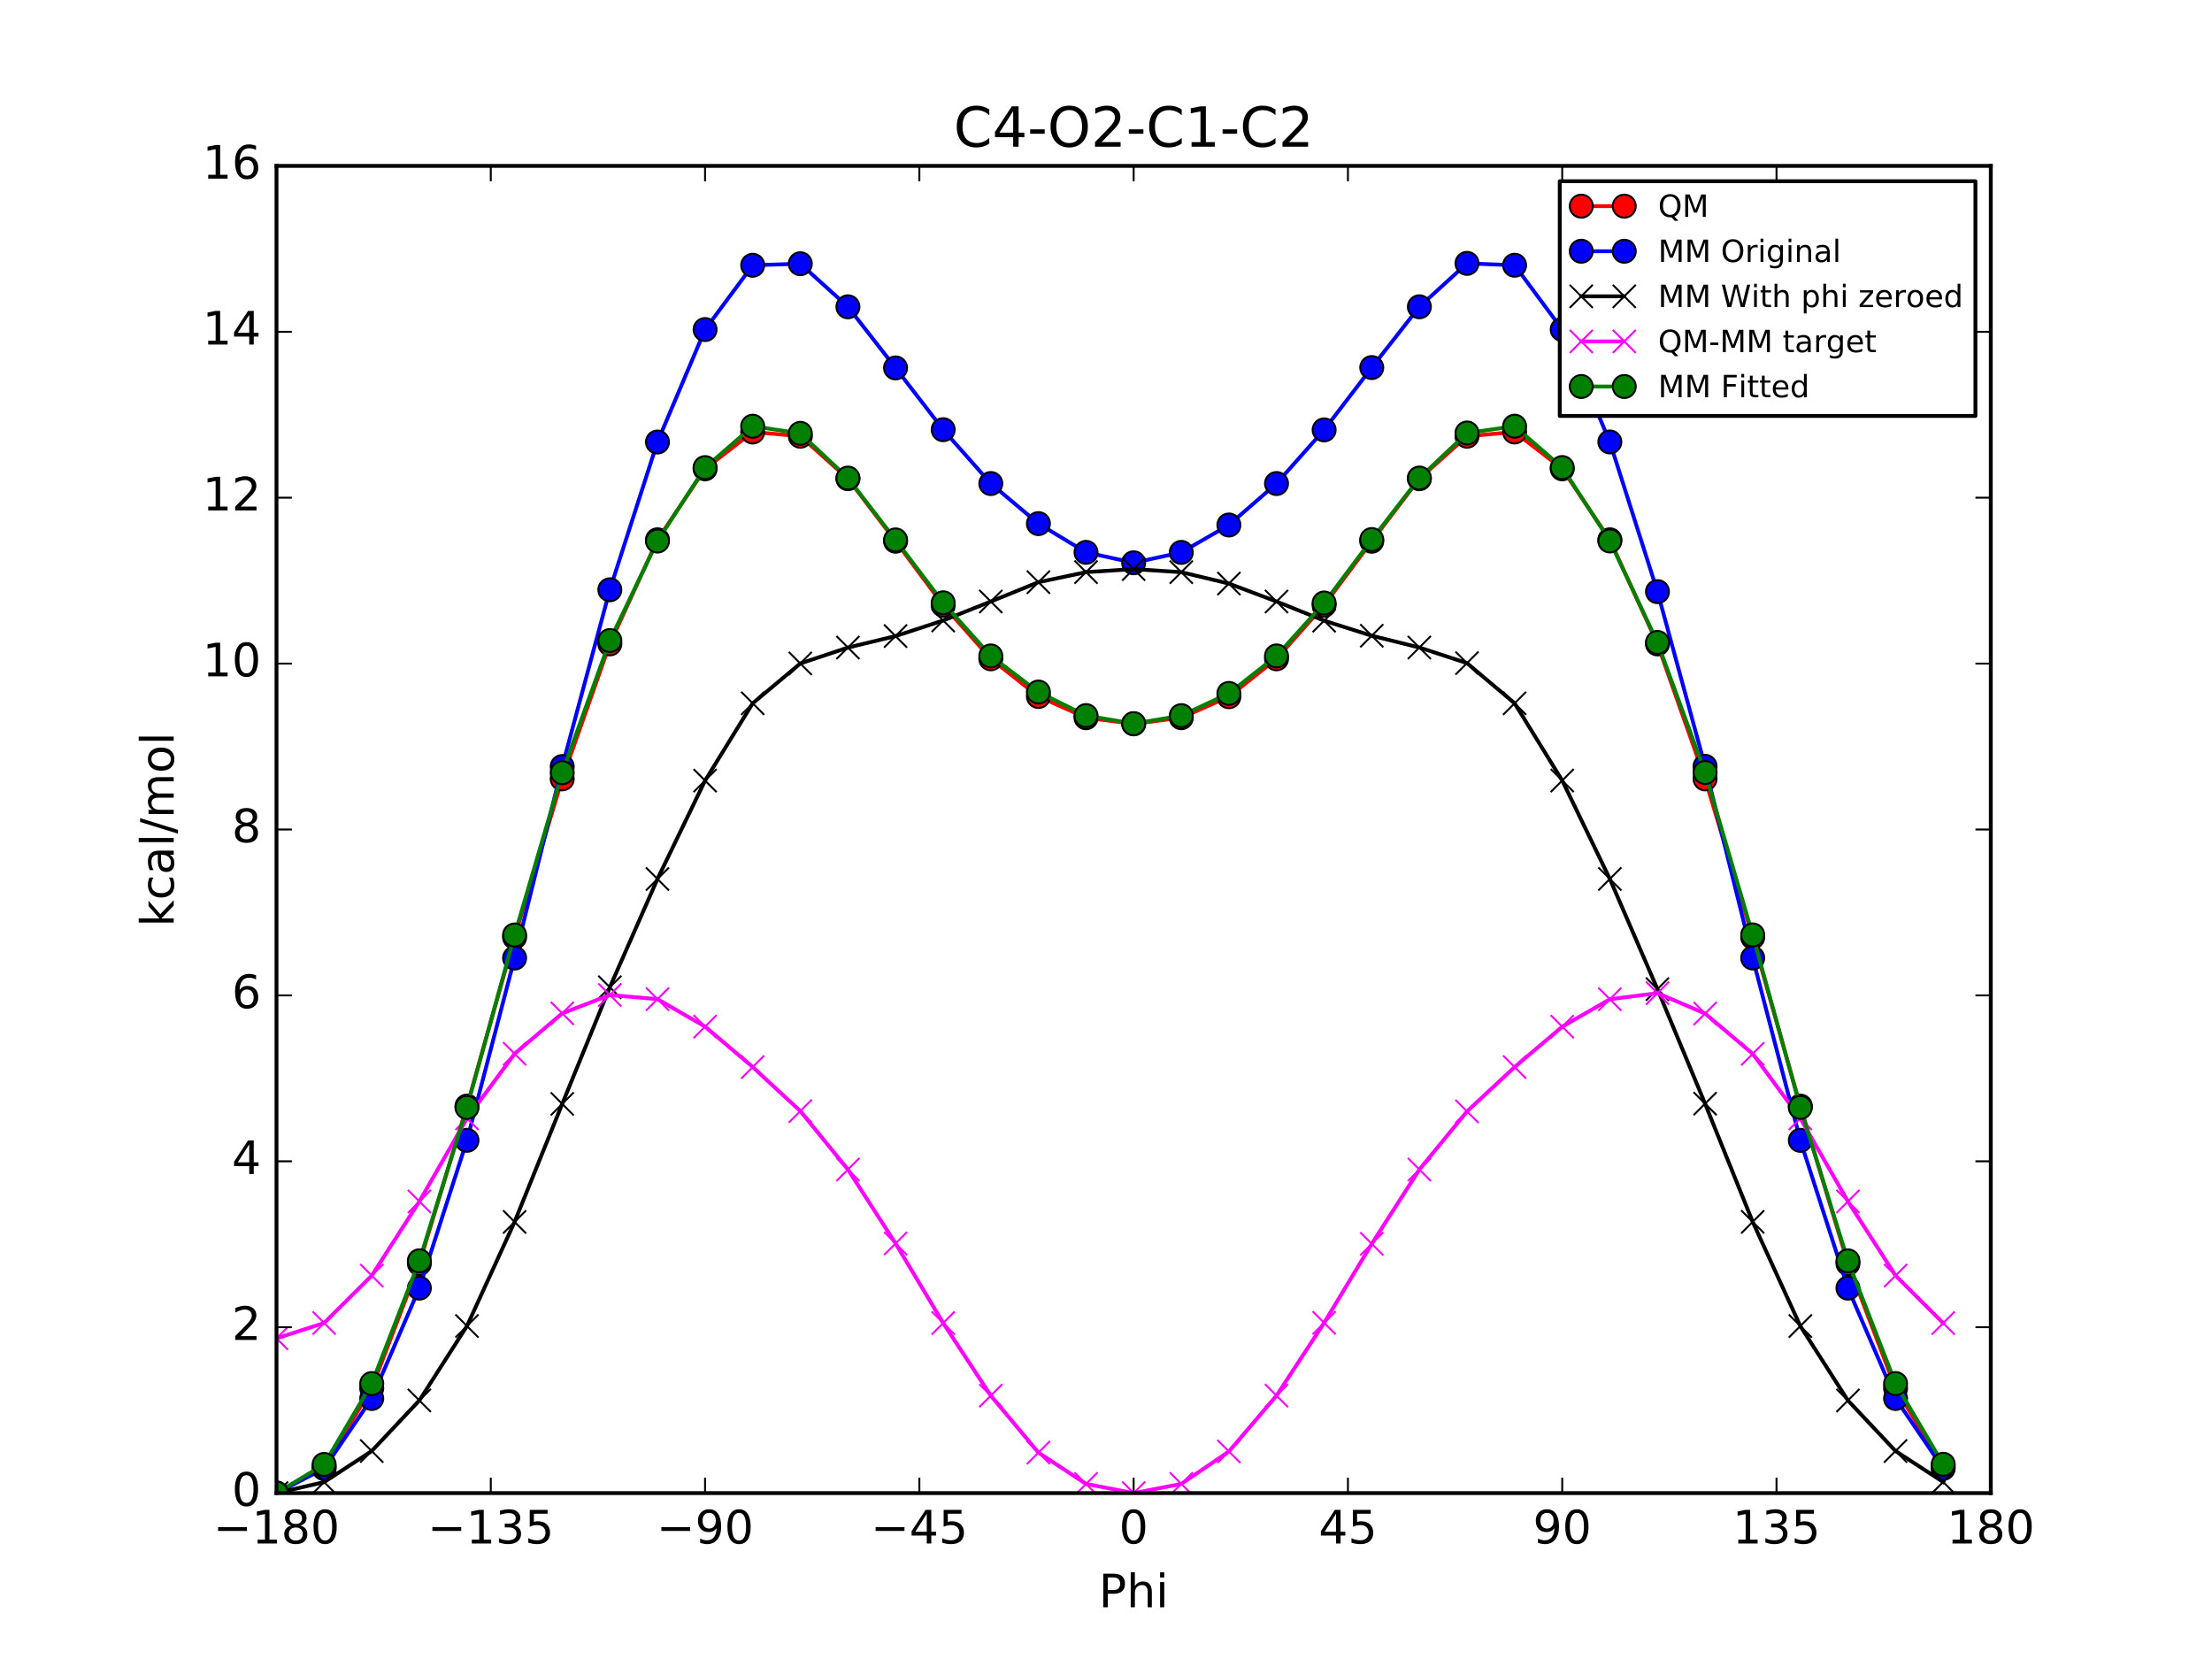 <?xml version="1.0" encoding="utf-8" standalone="no"?>
<!DOCTYPE svg PUBLIC "-//W3C//DTD SVG 1.1//EN"
  "http://www.w3.org/Graphics/SVG/1.1/DTD/svg11.dtd">
<!-- Created with matplotlib (http://matplotlib.org/) -->
<svg height="432pt" version="1.1" viewBox="0 0 576 432" width="576pt" xmlns="http://www.w3.org/2000/svg" xmlns:xlink="http://www.w3.org/1999/xlink">
 <defs>
  <style type="text/css">
*{stroke-linecap:butt;stroke-linejoin:round;stroke-miterlimit:100000;}
  </style>
 </defs>
 <g id="figure_1">
  <g id="patch_1">
   <path d="M 0 432 
L 576 432 
L 576 0 
L 0 0 
z
" style="fill:#ffffff;"/>
  </g>
  <g id="axes_1">
   <g id="patch_2">
    <path d="M 72 388.8 
L 518.4 388.8 
L 518.4 43.2 
L 72 43.2 
z
" style="fill:#ffffff;"/>
   </g>
   <g id="line2d_1">
    <path clip-path="url(#p5f7ae7fed9)" d="M 72 388.8 
L 84.4 381.926 
L 96.8 361.51 
L 109.2 329.025 
L 121.6 288.023 
L 134 244.072 
L 146.4 202.821 
L 158.8 167.665 
L 171.2 140.56 
L 183.6 122.085 
L 196 112.492 
L 208.4 113.587 
L 220.8 124.656 
L 233.2 140.927 
L 245.6 157.585 
L 258 171.552 
L 270.4 181.354 
L 282.8 186.893 
L 295.201 188.487 
L 307.6 186.893 
L 320 181.42 
L 332.4 171.552 
L 344.8 157.585 
L 357.2 140.93 
L 369.6 124.657 
L 382 113.586 
L 394.4 112.492 
L 406.8 122.083 
L 419.2 140.56 
L 431.6 167.674 
L 444 202.821 
L 456.4 244.071 
L 468.8 288.023 
L 481.2 329.025 
L 493.6 361.508 
L 506 381.926 
" style="fill:none;stroke:#ff0000;stroke-linecap:square;"/>
    <defs>
     <path d="M 0 3 
C 0.796 3 1.559 2.684 2.121 2.121 
C 2.684 1.559 3 0.796 3 0 
C 3 -0.796 2.684 -1.559 2.121 -2.121 
C 1.559 -2.684 0.796 -3 0 -3 
C -0.796 -3 -1.559 -2.684 -2.121 -2.121 
C -2.684 -1.559 -3 -0.796 -3 0 
C -3 0.796 -2.684 1.559 -2.121 2.121 
C -1.559 2.684 -0.796 3 0 3 
z
" id="m45303f0785" style="stroke:#000000;stroke-width:0.5;"/>
    </defs>
    <g clip-path="url(#p5f7ae7fed9)">
     <use style="fill:#ff0000;stroke:#000000;stroke-width:0.5;" x="72" xlink:href="#m45303f0785" y="388.8"/>
     <use style="fill:#ff0000;stroke:#000000;stroke-width:0.5;" x="84.4" xlink:href="#m45303f0785" y="381.926"/>
     <use style="fill:#ff0000;stroke:#000000;stroke-width:0.5;" x="96.8" xlink:href="#m45303f0785" y="361.51"/>
     <use style="fill:#ff0000;stroke:#000000;stroke-width:0.5;" x="109.2" xlink:href="#m45303f0785" y="329.025"/>
     <use style="fill:#ff0000;stroke:#000000;stroke-width:0.5;" x="121.6" xlink:href="#m45303f0785" y="288.023"/>
     <use style="fill:#ff0000;stroke:#000000;stroke-width:0.5;" x="134" xlink:href="#m45303f0785" y="244.072"/>
     <use style="fill:#ff0000;stroke:#000000;stroke-width:0.5;" x="146.4" xlink:href="#m45303f0785" y="202.821"/>
     <use style="fill:#ff0000;stroke:#000000;stroke-width:0.5;" x="158.8" xlink:href="#m45303f0785" y="167.665"/>
     <use style="fill:#ff0000;stroke:#000000;stroke-width:0.5;" x="171.2" xlink:href="#m45303f0785" y="140.56"/>
     <use style="fill:#ff0000;stroke:#000000;stroke-width:0.5;" x="183.6" xlink:href="#m45303f0785" y="122.085"/>
     <use style="fill:#ff0000;stroke:#000000;stroke-width:0.5;" x="196" xlink:href="#m45303f0785" y="112.492"/>
     <use style="fill:#ff0000;stroke:#000000;stroke-width:0.5;" x="208.4" xlink:href="#m45303f0785" y="113.587"/>
     <use style="fill:#ff0000;stroke:#000000;stroke-width:0.5;" x="220.8" xlink:href="#m45303f0785" y="124.656"/>
     <use style="fill:#ff0000;stroke:#000000;stroke-width:0.5;" x="233.2" xlink:href="#m45303f0785" y="140.927"/>
     <use style="fill:#ff0000;stroke:#000000;stroke-width:0.5;" x="245.6" xlink:href="#m45303f0785" y="157.585"/>
     <use style="fill:#ff0000;stroke:#000000;stroke-width:0.5;" x="258" xlink:href="#m45303f0785" y="171.552"/>
     <use style="fill:#ff0000;stroke:#000000;stroke-width:0.5;" x="270.4" xlink:href="#m45303f0785" y="181.354"/>
     <use style="fill:#ff0000;stroke:#000000;stroke-width:0.5;" x="282.8" xlink:href="#m45303f0785" y="186.893"/>
     <use style="fill:#ff0000;stroke:#000000;stroke-width:0.5;" x="295.201" xlink:href="#m45303f0785" y="188.487"/>
     <use style="fill:#ff0000;stroke:#000000;stroke-width:0.5;" x="307.6" xlink:href="#m45303f0785" y="186.893"/>
     <use style="fill:#ff0000;stroke:#000000;stroke-width:0.5;" x="320" xlink:href="#m45303f0785" y="181.42"/>
     <use style="fill:#ff0000;stroke:#000000;stroke-width:0.5;" x="332.4" xlink:href="#m45303f0785" y="171.552"/>
     <use style="fill:#ff0000;stroke:#000000;stroke-width:0.5;" x="344.8" xlink:href="#m45303f0785" y="157.585"/>
     <use style="fill:#ff0000;stroke:#000000;stroke-width:0.5;" x="357.2" xlink:href="#m45303f0785" y="140.93"/>
     <use style="fill:#ff0000;stroke:#000000;stroke-width:0.5;" x="369.6" xlink:href="#m45303f0785" y="124.657"/>
     <use style="fill:#ff0000;stroke:#000000;stroke-width:0.5;" x="382" xlink:href="#m45303f0785" y="113.586"/>
     <use style="fill:#ff0000;stroke:#000000;stroke-width:0.5;" x="394.4" xlink:href="#m45303f0785" y="112.492"/>
     <use style="fill:#ff0000;stroke:#000000;stroke-width:0.5;" x="406.8" xlink:href="#m45303f0785" y="122.083"/>
     <use style="fill:#ff0000;stroke:#000000;stroke-width:0.5;" x="419.2" xlink:href="#m45303f0785" y="140.56"/>
     <use style="fill:#ff0000;stroke:#000000;stroke-width:0.5;" x="431.6" xlink:href="#m45303f0785" y="167.674"/>
     <use style="fill:#ff0000;stroke:#000000;stroke-width:0.5;" x="444" xlink:href="#m45303f0785" y="202.821"/>
     <use style="fill:#ff0000;stroke:#000000;stroke-width:0.5;" x="456.4" xlink:href="#m45303f0785" y="244.071"/>
     <use style="fill:#ff0000;stroke:#000000;stroke-width:0.5;" x="468.8" xlink:href="#m45303f0785" y="288.023"/>
     <use style="fill:#ff0000;stroke:#000000;stroke-width:0.5;" x="481.2" xlink:href="#m45303f0785" y="329.025"/>
     <use style="fill:#ff0000;stroke:#000000;stroke-width:0.5;" x="493.6" xlink:href="#m45303f0785" y="361.508"/>
     <use style="fill:#ff0000;stroke:#000000;stroke-width:0.5;" x="506" xlink:href="#m45303f0785" y="381.926"/>
    </g>
   </g>
   <g id="line2d_2">
    <path clip-path="url(#p5f7ae7fed9)" d="M 72 388.8 
L 84.4 382.407 
L 96.8 364.16 
L 109.2 335.42 
L 121.6 296.938 
L 134 249.478 
L 146.4 199.6 
L 158.8 153.574 
L 171.2 115.103 
L 183.6 85.813 
L 196 69.071 
L 208.4 68.674 
L 220.8 79.892 
L 233.2 95.803 
L 245.6 111.889 
L 258 125.913 
L 270.4 136.348 
L 282.8 143.833 
L 295.201 146.552 
L 307.6 143.839 
L 320 136.709 
L 332.4 125.911 
L 344.8 111.942 
L 357.2 95.71 
L 369.6 79.884 
L 382 68.582 
L 394.4 69.064 
L 406.8 85.795 
L 419.2 115.084 
L 431.6 154.062 
L 444 199.544 
L 456.4 249.46 
L 468.8 296.945 
L 481.2 335.43 
L 493.6 364.162 
L 506 382.376 
" style="fill:none;stroke:#0000ff;stroke-linecap:square;"/>
    <defs>
     <path d="M 0 3 
C 0.796 3 1.559 2.684 2.121 2.121 
C 2.684 1.559 3 0.796 3 0 
C 3 -0.796 2.684 -1.559 2.121 -2.121 
C 1.559 -2.684 0.796 -3 0 -3 
C -0.796 -3 -1.559 -2.684 -2.121 -2.121 
C -2.684 -1.559 -3 -0.796 -3 0 
C -3 0.796 -2.684 1.559 -2.121 2.121 
C -1.559 2.684 -0.796 3 0 3 
z
" id="m63516cd0ca" style="stroke:#000000;stroke-width:0.5;"/>
    </defs>
    <g clip-path="url(#p5f7ae7fed9)">
     <use style="fill:#0000ff;stroke:#000000;stroke-width:0.5;" x="72" xlink:href="#m63516cd0ca" y="388.8"/>
     <use style="fill:#0000ff;stroke:#000000;stroke-width:0.5;" x="84.4" xlink:href="#m63516cd0ca" y="382.407"/>
     <use style="fill:#0000ff;stroke:#000000;stroke-width:0.5;" x="96.8" xlink:href="#m63516cd0ca" y="364.16"/>
     <use style="fill:#0000ff;stroke:#000000;stroke-width:0.5;" x="109.2" xlink:href="#m63516cd0ca" y="335.42"/>
     <use style="fill:#0000ff;stroke:#000000;stroke-width:0.5;" x="121.6" xlink:href="#m63516cd0ca" y="296.938"/>
     <use style="fill:#0000ff;stroke:#000000;stroke-width:0.5;" x="134" xlink:href="#m63516cd0ca" y="249.478"/>
     <use style="fill:#0000ff;stroke:#000000;stroke-width:0.5;" x="146.4" xlink:href="#m63516cd0ca" y="199.6"/>
     <use style="fill:#0000ff;stroke:#000000;stroke-width:0.5;" x="158.8" xlink:href="#m63516cd0ca" y="153.574"/>
     <use style="fill:#0000ff;stroke:#000000;stroke-width:0.5;" x="171.2" xlink:href="#m63516cd0ca" y="115.103"/>
     <use style="fill:#0000ff;stroke:#000000;stroke-width:0.5;" x="183.6" xlink:href="#m63516cd0ca" y="85.813"/>
     <use style="fill:#0000ff;stroke:#000000;stroke-width:0.5;" x="196" xlink:href="#m63516cd0ca" y="69.071"/>
     <use style="fill:#0000ff;stroke:#000000;stroke-width:0.5;" x="208.4" xlink:href="#m63516cd0ca" y="68.674"/>
     <use style="fill:#0000ff;stroke:#000000;stroke-width:0.5;" x="220.8" xlink:href="#m63516cd0ca" y="79.892"/>
     <use style="fill:#0000ff;stroke:#000000;stroke-width:0.5;" x="233.2" xlink:href="#m63516cd0ca" y="95.803"/>
     <use style="fill:#0000ff;stroke:#000000;stroke-width:0.5;" x="245.6" xlink:href="#m63516cd0ca" y="111.889"/>
     <use style="fill:#0000ff;stroke:#000000;stroke-width:0.5;" x="258" xlink:href="#m63516cd0ca" y="125.913"/>
     <use style="fill:#0000ff;stroke:#000000;stroke-width:0.5;" x="270.4" xlink:href="#m63516cd0ca" y="136.348"/>
     <use style="fill:#0000ff;stroke:#000000;stroke-width:0.5;" x="282.8" xlink:href="#m63516cd0ca" y="143.833"/>
     <use style="fill:#0000ff;stroke:#000000;stroke-width:0.5;" x="295.201" xlink:href="#m63516cd0ca" y="146.552"/>
     <use style="fill:#0000ff;stroke:#000000;stroke-width:0.5;" x="307.6" xlink:href="#m63516cd0ca" y="143.839"/>
     <use style="fill:#0000ff;stroke:#000000;stroke-width:0.5;" x="320" xlink:href="#m63516cd0ca" y="136.709"/>
     <use style="fill:#0000ff;stroke:#000000;stroke-width:0.5;" x="332.4" xlink:href="#m63516cd0ca" y="125.911"/>
     <use style="fill:#0000ff;stroke:#000000;stroke-width:0.5;" x="344.8" xlink:href="#m63516cd0ca" y="111.942"/>
     <use style="fill:#0000ff;stroke:#000000;stroke-width:0.5;" x="357.2" xlink:href="#m63516cd0ca" y="95.71"/>
     <use style="fill:#0000ff;stroke:#000000;stroke-width:0.5;" x="369.6" xlink:href="#m63516cd0ca" y="79.884"/>
     <use style="fill:#0000ff;stroke:#000000;stroke-width:0.5;" x="382" xlink:href="#m63516cd0ca" y="68.582"/>
     <use style="fill:#0000ff;stroke:#000000;stroke-width:0.5;" x="394.4" xlink:href="#m63516cd0ca" y="69.064"/>
     <use style="fill:#0000ff;stroke:#000000;stroke-width:0.5;" x="406.8" xlink:href="#m63516cd0ca" y="85.795"/>
     <use style="fill:#0000ff;stroke:#000000;stroke-width:0.5;" x="419.2" xlink:href="#m63516cd0ca" y="115.084"/>
     <use style="fill:#0000ff;stroke:#000000;stroke-width:0.5;" x="431.6" xlink:href="#m63516cd0ca" y="154.062"/>
     <use style="fill:#0000ff;stroke:#000000;stroke-width:0.5;" x="444" xlink:href="#m63516cd0ca" y="199.544"/>
     <use style="fill:#0000ff;stroke:#000000;stroke-width:0.5;" x="456.4" xlink:href="#m63516cd0ca" y="249.46"/>
     <use style="fill:#0000ff;stroke:#000000;stroke-width:0.5;" x="468.8" xlink:href="#m63516cd0ca" y="296.945"/>
     <use style="fill:#0000ff;stroke:#000000;stroke-width:0.5;" x="481.2" xlink:href="#m63516cd0ca" y="335.43"/>
     <use style="fill:#0000ff;stroke:#000000;stroke-width:0.5;" x="493.6" xlink:href="#m63516cd0ca" y="364.162"/>
     <use style="fill:#0000ff;stroke:#000000;stroke-width:0.5;" x="506" xlink:href="#m63516cd0ca" y="382.376"/>
    </g>
   </g>
   <g id="line2d_3">
    <path clip-path="url(#p5f7ae7fed9)" d="M 72 388.8 
L 84.4 385.934 
L 96.8 377.845 
L 109.2 364.671 
L 121.6 345.294 
L 134 318.183 
L 146.4 287.454 
L 158.8 257.08 
L 171.2 228.889 
L 183.6 203.264 
L 196 183.142 
L 208.4 172.767 
L 220.8 168.622 
L 233.2 165.635 
L 245.6 161.572 
L 258 156.637 
L 270.4 151.603 
L 282.8 148.984 
L 295.201 148.193 
L 307.6 148.991 
L 320 151.963 
L 332.4 156.635 
L 344.8 161.625 
L 357.2 165.542 
L 369.6 168.614 
L 382 172.675 
L 394.4 183.136 
L 406.8 203.245 
L 419.2 228.87 
L 431.6 257.569 
L 444 287.398 
L 456.4 318.165 
L 468.8 345.302 
L 481.2 364.681 
L 493.6 377.847 
L 506 385.903 
" style="fill:none;stroke:#000000;stroke-linecap:square;"/>
    <defs>
     <path d="M -3 3 
L 3 -3 
M -3 -3 
L 3 3 
" id="m07fec2237c" style="stroke:#000000;stroke-width:0.5;"/>
    </defs>
    <g clip-path="url(#p5f7ae7fed9)">
     <use style="stroke:#000000;stroke-width:0.5;" x="72" xlink:href="#m07fec2237c" y="388.8"/>
     <use style="stroke:#000000;stroke-width:0.5;" x="84.4" xlink:href="#m07fec2237c" y="385.934"/>
     <use style="stroke:#000000;stroke-width:0.5;" x="96.8" xlink:href="#m07fec2237c" y="377.845"/>
     <use style="stroke:#000000;stroke-width:0.5;" x="109.2" xlink:href="#m07fec2237c" y="364.671"/>
     <use style="stroke:#000000;stroke-width:0.5;" x="121.6" xlink:href="#m07fec2237c" y="345.294"/>
     <use style="stroke:#000000;stroke-width:0.5;" x="134" xlink:href="#m07fec2237c" y="318.183"/>
     <use style="stroke:#000000;stroke-width:0.5;" x="146.4" xlink:href="#m07fec2237c" y="287.454"/>
     <use style="stroke:#000000;stroke-width:0.5;" x="158.8" xlink:href="#m07fec2237c" y="257.08"/>
     <use style="stroke:#000000;stroke-width:0.5;" x="171.2" xlink:href="#m07fec2237c" y="228.889"/>
     <use style="stroke:#000000;stroke-width:0.5;" x="183.6" xlink:href="#m07fec2237c" y="203.264"/>
     <use style="stroke:#000000;stroke-width:0.5;" x="196" xlink:href="#m07fec2237c" y="183.142"/>
     <use style="stroke:#000000;stroke-width:0.5;" x="208.4" xlink:href="#m07fec2237c" y="172.767"/>
     <use style="stroke:#000000;stroke-width:0.5;" x="220.8" xlink:href="#m07fec2237c" y="168.622"/>
     <use style="stroke:#000000;stroke-width:0.5;" x="233.2" xlink:href="#m07fec2237c" y="165.635"/>
     <use style="stroke:#000000;stroke-width:0.5;" x="245.6" xlink:href="#m07fec2237c" y="161.572"/>
     <use style="stroke:#000000;stroke-width:0.5;" x="258" xlink:href="#m07fec2237c" y="156.637"/>
     <use style="stroke:#000000;stroke-width:0.5;" x="270.4" xlink:href="#m07fec2237c" y="151.603"/>
     <use style="stroke:#000000;stroke-width:0.5;" x="282.8" xlink:href="#m07fec2237c" y="148.984"/>
     <use style="stroke:#000000;stroke-width:0.5;" x="295.201" xlink:href="#m07fec2237c" y="148.193"/>
     <use style="stroke:#000000;stroke-width:0.5;" x="307.6" xlink:href="#m07fec2237c" y="148.991"/>
     <use style="stroke:#000000;stroke-width:0.5;" x="320" xlink:href="#m07fec2237c" y="151.963"/>
     <use style="stroke:#000000;stroke-width:0.5;" x="332.4" xlink:href="#m07fec2237c" y="156.635"/>
     <use style="stroke:#000000;stroke-width:0.5;" x="344.8" xlink:href="#m07fec2237c" y="161.625"/>
     <use style="stroke:#000000;stroke-width:0.5;" x="357.2" xlink:href="#m07fec2237c" y="165.542"/>
     <use style="stroke:#000000;stroke-width:0.5;" x="369.6" xlink:href="#m07fec2237c" y="168.614"/>
     <use style="stroke:#000000;stroke-width:0.5;" x="382" xlink:href="#m07fec2237c" y="172.675"/>
     <use style="stroke:#000000;stroke-width:0.5;" x="394.4" xlink:href="#m07fec2237c" y="183.136"/>
     <use style="stroke:#000000;stroke-width:0.5;" x="406.8" xlink:href="#m07fec2237c" y="203.245"/>
     <use style="stroke:#000000;stroke-width:0.5;" x="419.2" xlink:href="#m07fec2237c" y="228.87"/>
     <use style="stroke:#000000;stroke-width:0.5;" x="431.6" xlink:href="#m07fec2237c" y="257.569"/>
     <use style="stroke:#000000;stroke-width:0.5;" x="444" xlink:href="#m07fec2237c" y="287.398"/>
     <use style="stroke:#000000;stroke-width:0.5;" x="456.4" xlink:href="#m07fec2237c" y="318.165"/>
     <use style="stroke:#000000;stroke-width:0.5;" x="468.8" xlink:href="#m07fec2237c" y="345.302"/>
     <use style="stroke:#000000;stroke-width:0.5;" x="481.2" xlink:href="#m07fec2237c" y="364.681"/>
     <use style="stroke:#000000;stroke-width:0.5;" x="493.6" xlink:href="#m07fec2237c" y="377.847"/>
     <use style="stroke:#000000;stroke-width:0.5;" x="506" xlink:href="#m07fec2237c" y="385.903"/>
    </g>
   </g>
   <g id="line2d_4">
    <path clip-path="url(#p5f7ae7fed9)" d="M 72 348.505 
L 84.4 344.498 
L 96.8 332.169 
L 109.2 312.859 
L 121.6 291.234 
L 134 274.394 
L 146.4 263.872 
L 158.8 259.091 
L 171.2 260.176 
L 183.6 267.326 
L 196 277.855 
L 208.4 289.326 
L 220.8 304.539 
L 233.2 323.798 
L 245.6 344.519 
L 258 363.421 
L 270.4 378.256 
L 282.8 386.414 
L 295.201 388.8 
L 307.6 386.407 
L 320 377.963 
L 332.4 363.423 
L 344.8 344.465 
L 357.2 323.893 
L 369.6 304.548 
L 382 289.416 
L 394.4 277.862 
L 406.8 267.343 
L 419.2 260.195 
L 431.6 258.61 
L 444 263.928 
L 456.4 274.412 
L 468.8 291.226 
L 481.2 312.85 
L 493.6 332.167 
L 506 344.528 
" style="fill:none;stroke:#ff00ff;stroke-linecap:square;"/>
    <defs>
     <path d="M -3 3 
L 3 -3 
M -3 -3 
L 3 3 
" id="m5d2963e1ee" style="stroke:#ff00ff;stroke-width:0.5;"/>
    </defs>
    <g clip-path="url(#p5f7ae7fed9)">
     <use style="fill:#ff00ff;stroke:#ff00ff;stroke-width:0.5;" x="72" xlink:href="#m5d2963e1ee" y="348.505"/>
     <use style="fill:#ff00ff;stroke:#ff00ff;stroke-width:0.5;" x="84.4" xlink:href="#m5d2963e1ee" y="344.498"/>
     <use style="fill:#ff00ff;stroke:#ff00ff;stroke-width:0.5;" x="96.8" xlink:href="#m5d2963e1ee" y="332.169"/>
     <use style="fill:#ff00ff;stroke:#ff00ff;stroke-width:0.5;" x="109.2" xlink:href="#m5d2963e1ee" y="312.859"/>
     <use style="fill:#ff00ff;stroke:#ff00ff;stroke-width:0.5;" x="121.6" xlink:href="#m5d2963e1ee" y="291.234"/>
     <use style="fill:#ff00ff;stroke:#ff00ff;stroke-width:0.5;" x="134" xlink:href="#m5d2963e1ee" y="274.394"/>
     <use style="fill:#ff00ff;stroke:#ff00ff;stroke-width:0.5;" x="146.4" xlink:href="#m5d2963e1ee" y="263.872"/>
     <use style="fill:#ff00ff;stroke:#ff00ff;stroke-width:0.5;" x="158.8" xlink:href="#m5d2963e1ee" y="259.091"/>
     <use style="fill:#ff00ff;stroke:#ff00ff;stroke-width:0.5;" x="171.2" xlink:href="#m5d2963e1ee" y="260.176"/>
     <use style="fill:#ff00ff;stroke:#ff00ff;stroke-width:0.5;" x="183.6" xlink:href="#m5d2963e1ee" y="267.326"/>
     <use style="fill:#ff00ff;stroke:#ff00ff;stroke-width:0.5;" x="196" xlink:href="#m5d2963e1ee" y="277.855"/>
     <use style="fill:#ff00ff;stroke:#ff00ff;stroke-width:0.5;" x="208.4" xlink:href="#m5d2963e1ee" y="289.326"/>
     <use style="fill:#ff00ff;stroke:#ff00ff;stroke-width:0.5;" x="220.8" xlink:href="#m5d2963e1ee" y="304.539"/>
     <use style="fill:#ff00ff;stroke:#ff00ff;stroke-width:0.5;" x="233.2" xlink:href="#m5d2963e1ee" y="323.798"/>
     <use style="fill:#ff00ff;stroke:#ff00ff;stroke-width:0.5;" x="245.6" xlink:href="#m5d2963e1ee" y="344.519"/>
     <use style="fill:#ff00ff;stroke:#ff00ff;stroke-width:0.5;" x="258" xlink:href="#m5d2963e1ee" y="363.421"/>
     <use style="fill:#ff00ff;stroke:#ff00ff;stroke-width:0.5;" x="270.4" xlink:href="#m5d2963e1ee" y="378.256"/>
     <use style="fill:#ff00ff;stroke:#ff00ff;stroke-width:0.5;" x="282.8" xlink:href="#m5d2963e1ee" y="386.414"/>
     <use style="fill:#ff00ff;stroke:#ff00ff;stroke-width:0.5;" x="295.201" xlink:href="#m5d2963e1ee" y="388.8"/>
     <use style="fill:#ff00ff;stroke:#ff00ff;stroke-width:0.5;" x="307.6" xlink:href="#m5d2963e1ee" y="386.407"/>
     <use style="fill:#ff00ff;stroke:#ff00ff;stroke-width:0.5;" x="320" xlink:href="#m5d2963e1ee" y="377.963"/>
     <use style="fill:#ff00ff;stroke:#ff00ff;stroke-width:0.5;" x="332.4" xlink:href="#m5d2963e1ee" y="363.423"/>
     <use style="fill:#ff00ff;stroke:#ff00ff;stroke-width:0.5;" x="344.8" xlink:href="#m5d2963e1ee" y="344.465"/>
     <use style="fill:#ff00ff;stroke:#ff00ff;stroke-width:0.5;" x="357.2" xlink:href="#m5d2963e1ee" y="323.893"/>
     <use style="fill:#ff00ff;stroke:#ff00ff;stroke-width:0.5;" x="369.6" xlink:href="#m5d2963e1ee" y="304.548"/>
     <use style="fill:#ff00ff;stroke:#ff00ff;stroke-width:0.5;" x="382" xlink:href="#m5d2963e1ee" y="289.416"/>
     <use style="fill:#ff00ff;stroke:#ff00ff;stroke-width:0.5;" x="394.4" xlink:href="#m5d2963e1ee" y="277.862"/>
     <use style="fill:#ff00ff;stroke:#ff00ff;stroke-width:0.5;" x="406.8" xlink:href="#m5d2963e1ee" y="267.343"/>
     <use style="fill:#ff00ff;stroke:#ff00ff;stroke-width:0.5;" x="419.2" xlink:href="#m5d2963e1ee" y="260.195"/>
     <use style="fill:#ff00ff;stroke:#ff00ff;stroke-width:0.5;" x="431.6" xlink:href="#m5d2963e1ee" y="258.61"/>
     <use style="fill:#ff00ff;stroke:#ff00ff;stroke-width:0.5;" x="444" xlink:href="#m5d2963e1ee" y="263.928"/>
     <use style="fill:#ff00ff;stroke:#ff00ff;stroke-width:0.5;" x="456.4" xlink:href="#m5d2963e1ee" y="274.412"/>
     <use style="fill:#ff00ff;stroke:#ff00ff;stroke-width:0.5;" x="468.8" xlink:href="#m5d2963e1ee" y="291.226"/>
     <use style="fill:#ff00ff;stroke:#ff00ff;stroke-width:0.5;" x="481.2" xlink:href="#m5d2963e1ee" y="312.85"/>
     <use style="fill:#ff00ff;stroke:#ff00ff;stroke-width:0.5;" x="493.6" xlink:href="#m5d2963e1ee" y="332.167"/>
     <use style="fill:#ff00ff;stroke:#ff00ff;stroke-width:0.5;" x="506" xlink:href="#m5d2963e1ee" y="344.528"/>
    </g>
   </g>
   <g id="line2d_5">
    <path clip-path="url(#p5f7ae7fed9)" d="M 72 388.8 
L 84.4 381.33 
L 96.8 360.273 
L 109.2 328.317 
L 121.6 288.374 
L 134 243.464 
L 146.4 201.217 
L 158.8 166.797 
L 171.2 140.889 
L 183.6 121.765 
L 196 110.986 
L 208.4 112.85 
L 220.8 124.492 
L 233.2 140.591 
L 245.6 156.967 
L 258 170.804 
L 270.4 180.204 
L 282.8 186.34 
L 295.201 188.435 
L 307.6 186.347 
L 320 180.564 
L 332.4 170.802 
L 344.8 157.021 
L 357.2 140.497 
L 369.6 124.484 
L 382 112.758 
L 394.4 110.98 
L 406.8 121.746 
L 419.2 140.87 
L 431.6 167.287 
L 444 201.161 
L 456.4 243.446 
L 468.8 288.381 
L 481.2 328.327 
L 493.6 360.274 
L 506 381.299 
" style="fill:none;stroke:#008000;stroke-linecap:square;"/>
    <defs>
     <path d="M 0 3 
C 0.796 3 1.559 2.684 2.121 2.121 
C 2.684 1.559 3 0.796 3 0 
C 3 -0.796 2.684 -1.559 2.121 -2.121 
C 1.559 -2.684 0.796 -3 0 -3 
C -0.796 -3 -1.559 -2.684 -2.121 -2.121 
C -2.684 -1.559 -3 -0.796 -3 0 
C -3 0.796 -2.684 1.559 -2.121 2.121 
C -1.559 2.684 -0.796 3 0 3 
z
" id="m5dc5dcd7aa" style="stroke:#000000;stroke-width:0.5;"/>
    </defs>
    <g clip-path="url(#p5f7ae7fed9)">
     <use style="fill:#008000;stroke:#000000;stroke-width:0.5;" x="72" xlink:href="#m5dc5dcd7aa" y="388.8"/>
     <use style="fill:#008000;stroke:#000000;stroke-width:0.5;" x="84.4" xlink:href="#m5dc5dcd7aa" y="381.33"/>
     <use style="fill:#008000;stroke:#000000;stroke-width:0.5;" x="96.8" xlink:href="#m5dc5dcd7aa" y="360.273"/>
     <use style="fill:#008000;stroke:#000000;stroke-width:0.5;" x="109.2" xlink:href="#m5dc5dcd7aa" y="328.317"/>
     <use style="fill:#008000;stroke:#000000;stroke-width:0.5;" x="121.6" xlink:href="#m5dc5dcd7aa" y="288.374"/>
     <use style="fill:#008000;stroke:#000000;stroke-width:0.5;" x="134" xlink:href="#m5dc5dcd7aa" y="243.464"/>
     <use style="fill:#008000;stroke:#000000;stroke-width:0.5;" x="146.4" xlink:href="#m5dc5dcd7aa" y="201.217"/>
     <use style="fill:#008000;stroke:#000000;stroke-width:0.5;" x="158.8" xlink:href="#m5dc5dcd7aa" y="166.797"/>
     <use style="fill:#008000;stroke:#000000;stroke-width:0.5;" x="171.2" xlink:href="#m5dc5dcd7aa" y="140.889"/>
     <use style="fill:#008000;stroke:#000000;stroke-width:0.5;" x="183.6" xlink:href="#m5dc5dcd7aa" y="121.765"/>
     <use style="fill:#008000;stroke:#000000;stroke-width:0.5;" x="196" xlink:href="#m5dc5dcd7aa" y="110.986"/>
     <use style="fill:#008000;stroke:#000000;stroke-width:0.5;" x="208.4" xlink:href="#m5dc5dcd7aa" y="112.85"/>
     <use style="fill:#008000;stroke:#000000;stroke-width:0.5;" x="220.8" xlink:href="#m5dc5dcd7aa" y="124.492"/>
     <use style="fill:#008000;stroke:#000000;stroke-width:0.5;" x="233.2" xlink:href="#m5dc5dcd7aa" y="140.591"/>
     <use style="fill:#008000;stroke:#000000;stroke-width:0.5;" x="245.6" xlink:href="#m5dc5dcd7aa" y="156.967"/>
     <use style="fill:#008000;stroke:#000000;stroke-width:0.5;" x="258" xlink:href="#m5dc5dcd7aa" y="170.804"/>
     <use style="fill:#008000;stroke:#000000;stroke-width:0.5;" x="270.4" xlink:href="#m5dc5dcd7aa" y="180.204"/>
     <use style="fill:#008000;stroke:#000000;stroke-width:0.5;" x="282.8" xlink:href="#m5dc5dcd7aa" y="186.34"/>
     <use style="fill:#008000;stroke:#000000;stroke-width:0.5;" x="295.201" xlink:href="#m5dc5dcd7aa" y="188.435"/>
     <use style="fill:#008000;stroke:#000000;stroke-width:0.5;" x="307.6" xlink:href="#m5dc5dcd7aa" y="186.347"/>
     <use style="fill:#008000;stroke:#000000;stroke-width:0.5;" x="320" xlink:href="#m5dc5dcd7aa" y="180.564"/>
     <use style="fill:#008000;stroke:#000000;stroke-width:0.5;" x="332.4" xlink:href="#m5dc5dcd7aa" y="170.802"/>
     <use style="fill:#008000;stroke:#000000;stroke-width:0.5;" x="344.8" xlink:href="#m5dc5dcd7aa" y="157.021"/>
     <use style="fill:#008000;stroke:#000000;stroke-width:0.5;" x="357.2" xlink:href="#m5dc5dcd7aa" y="140.497"/>
     <use style="fill:#008000;stroke:#000000;stroke-width:0.5;" x="369.6" xlink:href="#m5dc5dcd7aa" y="124.484"/>
     <use style="fill:#008000;stroke:#000000;stroke-width:0.5;" x="382" xlink:href="#m5dc5dcd7aa" y="112.758"/>
     <use style="fill:#008000;stroke:#000000;stroke-width:0.5;" x="394.4" xlink:href="#m5dc5dcd7aa" y="110.98"/>
     <use style="fill:#008000;stroke:#000000;stroke-width:0.5;" x="406.8" xlink:href="#m5dc5dcd7aa" y="121.746"/>
     <use style="fill:#008000;stroke:#000000;stroke-width:0.5;" x="419.2" xlink:href="#m5dc5dcd7aa" y="140.87"/>
     <use style="fill:#008000;stroke:#000000;stroke-width:0.5;" x="431.6" xlink:href="#m5dc5dcd7aa" y="167.287"/>
     <use style="fill:#008000;stroke:#000000;stroke-width:0.5;" x="444" xlink:href="#m5dc5dcd7aa" y="201.161"/>
     <use style="fill:#008000;stroke:#000000;stroke-width:0.5;" x="456.4" xlink:href="#m5dc5dcd7aa" y="243.446"/>
     <use style="fill:#008000;stroke:#000000;stroke-width:0.5;" x="468.8" xlink:href="#m5dc5dcd7aa" y="288.381"/>
     <use style="fill:#008000;stroke:#000000;stroke-width:0.5;" x="481.2" xlink:href="#m5dc5dcd7aa" y="328.327"/>
     <use style="fill:#008000;stroke:#000000;stroke-width:0.5;" x="493.6" xlink:href="#m5dc5dcd7aa" y="360.274"/>
     <use style="fill:#008000;stroke:#000000;stroke-width:0.5;" x="506" xlink:href="#m5dc5dcd7aa" y="381.299"/>
    </g>
   </g>
   <g id="patch_3">
    <path d="M 72 388.8 
L 518.4 388.8 
" style="fill:none;stroke:#000000;stroke-linecap:square;stroke-linejoin:miter;"/>
   </g>
   <g id="patch_4">
    <path d="M 72 388.8 
L 72 43.2 
" style="fill:none;stroke:#000000;stroke-linecap:square;stroke-linejoin:miter;"/>
   </g>
   <g id="patch_5">
    <path d="M 72 43.2 
L 518.4 43.2 
" style="fill:none;stroke:#000000;stroke-linecap:square;stroke-linejoin:miter;"/>
   </g>
   <g id="patch_6">
    <path d="M 518.4 388.8 
L 518.4 43.2 
" style="fill:none;stroke:#000000;stroke-linecap:square;stroke-linejoin:miter;"/>
   </g>
   <g id="matplotlib.axis_1">
    <g id="xtick_1">
     <g id="line2d_6">
      <defs>
       <path d="M 0 0 
L 0 -4 
" id="m5dac7c35d6" style="stroke:#000000;stroke-width:0.5;"/>
      </defs>
      <g>
       <use style="stroke:#000000;stroke-width:0.5;" x="72.0" xlink:href="#m5dac7c35d6" y="388.8"/>
      </g>
     </g>
     <g id="line2d_7">
      <defs>
       <path d="M 0 0 
L 0 4 
" id="m452d004546" style="stroke:#000000;stroke-width:0.5;"/>
      </defs>
      <g>
       <use style="stroke:#000000;stroke-width:0.5;" x="72.0" xlink:href="#m452d004546" y="43.2"/>
      </g>
     </g>
     <g id="text_1">
      <!-- −180 -->
      <defs>
       <path d="M 10.594 35.5 
L 73.188 35.5 
L 73.188 27.203 
L 10.594 27.203 
z
" id="BitstreamVeraSans-Roman-2212"/>
       <path d="M 31.781 66.406 
Q 24.172 66.406 20.328 58.906 
Q 16.5 51.422 16.5 36.375 
Q 16.5 21.391 20.328 13.891 
Q 24.172 6.391 31.781 6.391 
Q 39.453 6.391 43.281 13.891 
Q 47.125 21.391 47.125 36.375 
Q 47.125 51.422 43.281 58.906 
Q 39.453 66.406 31.781 66.406 
M 31.781 74.219 
Q 44.047 74.219 50.516 64.516 
Q 56.984 54.828 56.984 36.375 
Q 56.984 17.969 50.516 8.266 
Q 44.047 -1.422 31.781 -1.422 
Q 19.531 -1.422 13.062 8.266 
Q 6.594 17.969 6.594 36.375 
Q 6.594 54.828 13.062 64.516 
Q 19.531 74.219 31.781 74.219 
" id="BitstreamVeraSans-Roman-30"/>
       <path d="M 12.406 8.297 
L 28.516 8.297 
L 28.516 63.922 
L 10.984 60.406 
L 10.984 69.391 
L 28.422 72.906 
L 38.281 72.906 
L 38.281 8.297 
L 54.391 8.297 
L 54.391 0 
L 12.406 0 
z
" id="BitstreamVeraSans-Roman-31"/>
       <path d="M 31.781 34.625 
Q 24.75 34.625 20.719 30.859 
Q 16.703 27.094 16.703 20.516 
Q 16.703 13.922 20.719 10.156 
Q 24.75 6.391 31.781 6.391 
Q 38.812 6.391 42.859 10.172 
Q 46.922 13.969 46.922 20.516 
Q 46.922 27.094 42.891 30.859 
Q 38.875 34.625 31.781 34.625 
M 21.922 38.812 
Q 15.578 40.375 12.031 44.719 
Q 8.5 49.078 8.5 55.328 
Q 8.5 64.062 14.719 69.141 
Q 20.953 74.219 31.781 74.219 
Q 42.672 74.219 48.875 69.141 
Q 55.078 64.062 55.078 55.328 
Q 55.078 49.078 51.531 44.719 
Q 48 40.375 41.703 38.812 
Q 48.828 37.156 52.797 32.312 
Q 56.781 27.484 56.781 20.516 
Q 56.781 9.906 50.312 4.234 
Q 43.844 -1.422 31.781 -1.422 
Q 19.734 -1.422 13.25 4.234 
Q 6.781 9.906 6.781 20.516 
Q 6.781 27.484 10.781 32.312 
Q 14.797 37.156 21.922 38.812 
M 18.312 54.391 
Q 18.312 48.734 21.844 45.562 
Q 25.391 42.391 31.781 42.391 
Q 38.141 42.391 41.719 45.562 
Q 45.312 48.734 45.312 54.391 
Q 45.312 60.062 41.719 63.234 
Q 38.141 66.406 31.781 66.406 
Q 25.391 66.406 21.844 63.234 
Q 18.312 60.062 18.312 54.391 
" id="BitstreamVeraSans-Roman-38"/>
      </defs>
      <g transform="translate(55.52 401.918)scale(0.12 -0.12)">
       <use xlink:href="#BitstreamVeraSans-Roman-2212"/>
       <use x="83.789" xlink:href="#BitstreamVeraSans-Roman-31"/>
       <use x="147.412" xlink:href="#BitstreamVeraSans-Roman-38"/>
       <use x="211.035" xlink:href="#BitstreamVeraSans-Roman-30"/>
      </g>
     </g>
    </g>
    <g id="xtick_2">
     <g id="line2d_8">
      <g>
       <use style="stroke:#000000;stroke-width:0.5;" x="127.8" xlink:href="#m5dac7c35d6" y="388.8"/>
      </g>
     </g>
     <g id="line2d_9">
      <g>
       <use style="stroke:#000000;stroke-width:0.5;" x="127.8" xlink:href="#m452d004546" y="43.2"/>
      </g>
     </g>
     <g id="text_2">
      <!-- −135 -->
      <defs>
       <path d="M 40.578 39.312 
Q 47.656 37.797 51.625 33 
Q 55.609 28.219 55.609 21.188 
Q 55.609 10.406 48.188 4.484 
Q 40.766 -1.422 27.094 -1.422 
Q 22.516 -1.422 17.656 -0.516 
Q 12.797 0.391 7.625 2.203 
L 7.625 11.719 
Q 11.719 9.328 16.594 8.109 
Q 21.484 6.891 26.812 6.891 
Q 36.078 6.891 40.938 10.547 
Q 45.797 14.203 45.797 21.188 
Q 45.797 27.641 41.281 31.266 
Q 36.766 34.906 28.719 34.906 
L 20.219 34.906 
L 20.219 43.016 
L 29.109 43.016 
Q 36.375 43.016 40.234 45.922 
Q 44.094 48.828 44.094 54.297 
Q 44.094 59.906 40.109 62.906 
Q 36.141 65.922 28.719 65.922 
Q 24.656 65.922 20.016 65.031 
Q 15.375 64.156 9.812 62.312 
L 9.812 71.094 
Q 15.438 72.656 20.344 73.438 
Q 25.25 74.219 29.594 74.219 
Q 40.828 74.219 47.359 69.109 
Q 53.906 64.016 53.906 55.328 
Q 53.906 49.266 50.438 45.094 
Q 46.969 40.922 40.578 39.312 
" id="BitstreamVeraSans-Roman-33"/>
       <path d="M 10.797 72.906 
L 49.516 72.906 
L 49.516 64.594 
L 19.828 64.594 
L 19.828 46.734 
Q 21.969 47.469 24.109 47.828 
Q 26.266 48.188 28.422 48.188 
Q 40.625 48.188 47.75 41.5 
Q 54.891 34.812 54.891 23.391 
Q 54.891 11.625 47.562 5.094 
Q 40.234 -1.422 26.906 -1.422 
Q 22.312 -1.422 17.547 -0.641 
Q 12.797 0.141 7.719 1.703 
L 7.719 11.625 
Q 12.109 9.234 16.797 8.062 
Q 21.484 6.891 26.703 6.891 
Q 35.156 6.891 40.078 11.328 
Q 45.016 15.766 45.016 23.391 
Q 45.016 31 40.078 35.438 
Q 35.156 39.891 26.703 39.891 
Q 22.75 39.891 18.812 39.016 
Q 14.891 38.141 10.797 36.281 
z
" id="BitstreamVeraSans-Roman-35"/>
      </defs>
      <g transform="translate(111.32 401.918)scale(0.12 -0.12)">
       <use xlink:href="#BitstreamVeraSans-Roman-2212"/>
       <use x="83.789" xlink:href="#BitstreamVeraSans-Roman-31"/>
       <use x="147.412" xlink:href="#BitstreamVeraSans-Roman-33"/>
       <use x="211.035" xlink:href="#BitstreamVeraSans-Roman-35"/>
      </g>
     </g>
    </g>
    <g id="xtick_3">
     <g id="line2d_10">
      <g>
       <use style="stroke:#000000;stroke-width:0.5;" x="183.6" xlink:href="#m5dac7c35d6" y="388.8"/>
      </g>
     </g>
     <g id="line2d_11">
      <g>
       <use style="stroke:#000000;stroke-width:0.5;" x="183.6" xlink:href="#m452d004546" y="43.2"/>
      </g>
     </g>
     <g id="text_3">
      <!-- −90 -->
      <defs>
       <path d="M 10.984 1.516 
L 10.984 10.5 
Q 14.703 8.734 18.5 7.812 
Q 22.312 6.891 25.984 6.891 
Q 35.75 6.891 40.891 13.453 
Q 46.047 20.016 46.781 33.406 
Q 43.953 29.203 39.594 26.953 
Q 35.25 24.703 29.984 24.703 
Q 19.047 24.703 12.672 31.312 
Q 6.297 37.938 6.297 49.422 
Q 6.297 60.641 12.938 67.422 
Q 19.578 74.219 30.609 74.219 
Q 43.266 74.219 49.922 64.516 
Q 56.594 54.828 56.594 36.375 
Q 56.594 19.141 48.406 8.859 
Q 40.234 -1.422 26.422 -1.422 
Q 22.703 -1.422 18.891 -0.688 
Q 15.094 0.047 10.984 1.516 
M 30.609 32.422 
Q 37.25 32.422 41.125 36.953 
Q 45.016 41.5 45.016 49.422 
Q 45.016 57.281 41.125 61.844 
Q 37.25 66.406 30.609 66.406 
Q 23.969 66.406 20.094 61.844 
Q 16.219 57.281 16.219 49.422 
Q 16.219 41.5 20.094 36.953 
Q 23.969 32.422 30.609 32.422 
" id="BitstreamVeraSans-Roman-39"/>
      </defs>
      <g transform="translate(170.937 401.918)scale(0.12 -0.12)">
       <use xlink:href="#BitstreamVeraSans-Roman-2212"/>
       <use x="83.789" xlink:href="#BitstreamVeraSans-Roman-39"/>
       <use x="147.412" xlink:href="#BitstreamVeraSans-Roman-30"/>
      </g>
     </g>
    </g>
    <g id="xtick_4">
     <g id="line2d_12">
      <g>
       <use style="stroke:#000000;stroke-width:0.5;" x="239.4" xlink:href="#m5dac7c35d6" y="388.8"/>
      </g>
     </g>
     <g id="line2d_13">
      <g>
       <use style="stroke:#000000;stroke-width:0.5;" x="239.4" xlink:href="#m452d004546" y="43.2"/>
      </g>
     </g>
     <g id="text_4">
      <!-- −45 -->
      <defs>
       <path d="M 37.797 64.312 
L 12.891 25.391 
L 37.797 25.391 
z
M 35.203 72.906 
L 47.609 72.906 
L 47.609 25.391 
L 58.016 25.391 
L 58.016 17.188 
L 47.609 17.188 
L 47.609 0 
L 37.797 0 
L 37.797 17.188 
L 4.891 17.188 
L 4.891 26.703 
z
" id="BitstreamVeraSans-Roman-34"/>
      </defs>
      <g transform="translate(226.737 401.918)scale(0.12 -0.12)">
       <use xlink:href="#BitstreamVeraSans-Roman-2212"/>
       <use x="83.789" xlink:href="#BitstreamVeraSans-Roman-34"/>
       <use x="147.412" xlink:href="#BitstreamVeraSans-Roman-35"/>
      </g>
     </g>
    </g>
    <g id="xtick_5">
     <g id="line2d_14">
      <g>
       <use style="stroke:#000000;stroke-width:0.5;" x="295.2" xlink:href="#m5dac7c35d6" y="388.8"/>
      </g>
     </g>
     <g id="line2d_15">
      <g>
       <use style="stroke:#000000;stroke-width:0.5;" x="295.2" xlink:href="#m452d004546" y="43.2"/>
      </g>
     </g>
     <g id="text_5">
      <!-- 0 -->
      <g transform="translate(291.382 401.918)scale(0.12 -0.12)">
       <use xlink:href="#BitstreamVeraSans-Roman-30"/>
      </g>
     </g>
    </g>
    <g id="xtick_6">
     <g id="line2d_16">
      <g>
       <use style="stroke:#000000;stroke-width:0.5;" x="351.0" xlink:href="#m5dac7c35d6" y="388.8"/>
      </g>
     </g>
     <g id="line2d_17">
      <g>
       <use style="stroke:#000000;stroke-width:0.5;" x="351.0" xlink:href="#m452d004546" y="43.2"/>
      </g>
     </g>
     <g id="text_6">
      <!-- 45 -->
      <g transform="translate(343.365 401.918)scale(0.12 -0.12)">
       <use xlink:href="#BitstreamVeraSans-Roman-34"/>
       <use x="63.623" xlink:href="#BitstreamVeraSans-Roman-35"/>
      </g>
     </g>
    </g>
    <g id="xtick_7">
     <g id="line2d_18">
      <g>
       <use style="stroke:#000000;stroke-width:0.5;" x="406.8" xlink:href="#m5dac7c35d6" y="388.8"/>
      </g>
     </g>
     <g id="line2d_19">
      <g>
       <use style="stroke:#000000;stroke-width:0.5;" x="406.8" xlink:href="#m452d004546" y="43.2"/>
      </g>
     </g>
     <g id="text_7">
      <!-- 90 -->
      <g transform="translate(399.165 401.918)scale(0.12 -0.12)">
       <use xlink:href="#BitstreamVeraSans-Roman-39"/>
       <use x="63.623" xlink:href="#BitstreamVeraSans-Roman-30"/>
      </g>
     </g>
    </g>
    <g id="xtick_8">
     <g id="line2d_20">
      <g>
       <use style="stroke:#000000;stroke-width:0.5;" x="462.6" xlink:href="#m5dac7c35d6" y="388.8"/>
      </g>
     </g>
     <g id="line2d_21">
      <g>
       <use style="stroke:#000000;stroke-width:0.5;" x="462.6" xlink:href="#m452d004546" y="43.2"/>
      </g>
     </g>
     <g id="text_8">
      <!-- 135 -->
      <g transform="translate(451.147 401.918)scale(0.12 -0.12)">
       <use xlink:href="#BitstreamVeraSans-Roman-31"/>
       <use x="63.623" xlink:href="#BitstreamVeraSans-Roman-33"/>
       <use x="127.246" xlink:href="#BitstreamVeraSans-Roman-35"/>
      </g>
     </g>
    </g>
    <g id="xtick_9">
     <g id="line2d_22">
      <g>
       <use style="stroke:#000000;stroke-width:0.5;" x="518.4" xlink:href="#m5dac7c35d6" y="388.8"/>
      </g>
     </g>
     <g id="line2d_23">
      <g>
       <use style="stroke:#000000;stroke-width:0.5;" x="518.4" xlink:href="#m452d004546" y="43.2"/>
      </g>
     </g>
     <g id="text_9">
      <!-- 180 -->
      <g transform="translate(506.947 401.918)scale(0.12 -0.12)">
       <use xlink:href="#BitstreamVeraSans-Roman-31"/>
       <use x="63.623" xlink:href="#BitstreamVeraSans-Roman-38"/>
       <use x="127.246" xlink:href="#BitstreamVeraSans-Roman-30"/>
      </g>
     </g>
    </g>
    <g id="text_10">
     <!-- Phi -->
     <defs>
      <path d="M 54.891 33.016 
L 54.891 0 
L 45.906 0 
L 45.906 32.719 
Q 45.906 40.484 42.875 44.328 
Q 39.844 48.188 33.797 48.188 
Q 26.516 48.188 22.312 43.547 
Q 18.109 38.922 18.109 30.906 
L 18.109 0 
L 9.078 0 
L 9.078 75.984 
L 18.109 75.984 
L 18.109 46.188 
Q 21.344 51.125 25.703 53.562 
Q 30.078 56 35.797 56 
Q 45.219 56 50.047 50.172 
Q 54.891 44.344 54.891 33.016 
" id="BitstreamVeraSans-Roman-68"/>
      <path d="M 9.422 54.688 
L 18.406 54.688 
L 18.406 0 
L 9.422 0 
z
M 9.422 75.984 
L 18.406 75.984 
L 18.406 64.594 
L 9.422 64.594 
z
" id="BitstreamVeraSans-Roman-69"/>
      <path d="M 19.672 64.797 
L 19.672 37.406 
L 32.078 37.406 
Q 38.969 37.406 42.719 40.969 
Q 46.484 44.531 46.484 51.125 
Q 46.484 57.672 42.719 61.234 
Q 38.969 64.797 32.078 64.797 
z
M 9.812 72.906 
L 32.078 72.906 
Q 44.344 72.906 50.609 67.359 
Q 56.891 61.812 56.891 51.125 
Q 56.891 40.328 50.609 34.812 
Q 44.344 29.297 32.078 29.297 
L 19.672 29.297 
L 19.672 0 
L 9.812 0 
z
" id="BitstreamVeraSans-Roman-50"/>
     </defs>
     <g transform="translate(286.113 418.532)scale(0.12 -0.12)">
      <use xlink:href="#BitstreamVeraSans-Roman-50"/>
      <use x="60.303" xlink:href="#BitstreamVeraSans-Roman-68"/>
      <use x="123.682" xlink:href="#BitstreamVeraSans-Roman-69"/>
     </g>
    </g>
   </g>
   <g id="matplotlib.axis_2">
    <g id="ytick_1">
     <g id="line2d_24">
      <defs>
       <path d="M 0 0 
L 4 0 
" id="m8a0ee70393" style="stroke:#000000;stroke-width:0.5;"/>
      </defs>
      <g>
       <use style="stroke:#000000;stroke-width:0.5;" x="72.0" xlink:href="#m8a0ee70393" y="388.8"/>
      </g>
     </g>
     <g id="line2d_25">
      <defs>
       <path d="M 0 0 
L -4 0 
" id="m1caa66dd29" style="stroke:#000000;stroke-width:0.5;"/>
      </defs>
      <g>
       <use style="stroke:#000000;stroke-width:0.5;" x="518.4" xlink:href="#m1caa66dd29" y="388.8"/>
      </g>
     </g>
     <g id="text_11">
      <!-- 0 -->
      <g transform="translate(60.365 392.111)scale(0.12 -0.12)">
       <use xlink:href="#BitstreamVeraSans-Roman-30"/>
      </g>
     </g>
    </g>
    <g id="ytick_2">
     <g id="line2d_26">
      <g>
       <use style="stroke:#000000;stroke-width:0.5;" x="72.0" xlink:href="#m8a0ee70393" y="345.6"/>
      </g>
     </g>
     <g id="line2d_27">
      <g>
       <use style="stroke:#000000;stroke-width:0.5;" x="518.4" xlink:href="#m1caa66dd29" y="345.6"/>
      </g>
     </g>
     <g id="text_12">
      <!-- 2 -->
      <defs>
       <path d="M 19.188 8.297 
L 53.609 8.297 
L 53.609 0 
L 7.328 0 
L 7.328 8.297 
Q 12.938 14.109 22.625 23.891 
Q 32.328 33.688 34.812 36.531 
Q 39.547 41.844 41.422 45.531 
Q 43.312 49.219 43.312 52.781 
Q 43.312 58.594 39.234 62.25 
Q 35.156 65.922 28.609 65.922 
Q 23.969 65.922 18.812 64.312 
Q 13.672 62.703 7.812 59.422 
L 7.812 69.391 
Q 13.766 71.781 18.938 73 
Q 24.125 74.219 28.422 74.219 
Q 39.75 74.219 46.484 68.547 
Q 53.219 62.891 53.219 53.422 
Q 53.219 48.922 51.531 44.891 
Q 49.859 40.875 45.406 35.406 
Q 44.188 33.984 37.641 27.219 
Q 31.109 20.453 19.188 8.297 
" id="BitstreamVeraSans-Roman-32"/>
      </defs>
      <g transform="translate(60.365 348.911)scale(0.12 -0.12)">
       <use xlink:href="#BitstreamVeraSans-Roman-32"/>
      </g>
     </g>
    </g>
    <g id="ytick_3">
     <g id="line2d_28">
      <g>
       <use style="stroke:#000000;stroke-width:0.5;" x="72.0" xlink:href="#m8a0ee70393" y="302.4"/>
      </g>
     </g>
     <g id="line2d_29">
      <g>
       <use style="stroke:#000000;stroke-width:0.5;" x="518.4" xlink:href="#m1caa66dd29" y="302.4"/>
      </g>
     </g>
     <g id="text_13">
      <!-- 4 -->
      <g transform="translate(60.365 305.711)scale(0.12 -0.12)">
       <use xlink:href="#BitstreamVeraSans-Roman-34"/>
      </g>
     </g>
    </g>
    <g id="ytick_4">
     <g id="line2d_30">
      <g>
       <use style="stroke:#000000;stroke-width:0.5;" x="72.0" xlink:href="#m8a0ee70393" y="259.2"/>
      </g>
     </g>
     <g id="line2d_31">
      <g>
       <use style="stroke:#000000;stroke-width:0.5;" x="518.4" xlink:href="#m1caa66dd29" y="259.2"/>
      </g>
     </g>
     <g id="text_14">
      <!-- 6 -->
      <defs>
       <path d="M 33.016 40.375 
Q 26.375 40.375 22.484 35.828 
Q 18.609 31.297 18.609 23.391 
Q 18.609 15.531 22.484 10.953 
Q 26.375 6.391 33.016 6.391 
Q 39.656 6.391 43.531 10.953 
Q 47.406 15.531 47.406 23.391 
Q 47.406 31.297 43.531 35.828 
Q 39.656 40.375 33.016 40.375 
M 52.594 71.297 
L 52.594 62.312 
Q 48.875 64.062 45.094 64.984 
Q 41.312 65.922 37.594 65.922 
Q 27.828 65.922 22.672 59.328 
Q 17.531 52.734 16.797 39.406 
Q 19.672 43.656 24.016 45.922 
Q 28.375 48.188 33.594 48.188 
Q 44.578 48.188 50.953 41.516 
Q 57.328 34.859 57.328 23.391 
Q 57.328 12.156 50.688 5.359 
Q 44.047 -1.422 33.016 -1.422 
Q 20.359 -1.422 13.672 8.266 
Q 6.984 17.969 6.984 36.375 
Q 6.984 53.656 15.188 63.938 
Q 23.391 74.219 37.203 74.219 
Q 40.922 74.219 44.703 73.484 
Q 48.484 72.75 52.594 71.297 
" id="BitstreamVeraSans-Roman-36"/>
      </defs>
      <g transform="translate(60.365 262.511)scale(0.12 -0.12)">
       <use xlink:href="#BitstreamVeraSans-Roman-36"/>
      </g>
     </g>
    </g>
    <g id="ytick_5">
     <g id="line2d_32">
      <g>
       <use style="stroke:#000000;stroke-width:0.5;" x="72.0" xlink:href="#m8a0ee70393" y="216.0"/>
      </g>
     </g>
     <g id="line2d_33">
      <g>
       <use style="stroke:#000000;stroke-width:0.5;" x="518.4" xlink:href="#m1caa66dd29" y="216.0"/>
      </g>
     </g>
     <g id="text_15">
      <!-- 8 -->
      <g transform="translate(60.365 219.311)scale(0.12 -0.12)">
       <use xlink:href="#BitstreamVeraSans-Roman-38"/>
      </g>
     </g>
    </g>
    <g id="ytick_6">
     <g id="line2d_34">
      <g>
       <use style="stroke:#000000;stroke-width:0.5;" x="72.0" xlink:href="#m8a0ee70393" y="172.8"/>
      </g>
     </g>
     <g id="line2d_35">
      <g>
       <use style="stroke:#000000;stroke-width:0.5;" x="518.4" xlink:href="#m1caa66dd29" y="172.8"/>
      </g>
     </g>
     <g id="text_16">
      <!-- 10 -->
      <g transform="translate(52.73 176.111)scale(0.12 -0.12)">
       <use xlink:href="#BitstreamVeraSans-Roman-31"/>
       <use x="63.623" xlink:href="#BitstreamVeraSans-Roman-30"/>
      </g>
     </g>
    </g>
    <g id="ytick_7">
     <g id="line2d_36">
      <g>
       <use style="stroke:#000000;stroke-width:0.5;" x="72.0" xlink:href="#m8a0ee70393" y="129.6"/>
      </g>
     </g>
     <g id="line2d_37">
      <g>
       <use style="stroke:#000000;stroke-width:0.5;" x="518.4" xlink:href="#m1caa66dd29" y="129.6"/>
      </g>
     </g>
     <g id="text_17">
      <!-- 12 -->
      <g transform="translate(52.73 132.911)scale(0.12 -0.12)">
       <use xlink:href="#BitstreamVeraSans-Roman-31"/>
       <use x="63.623" xlink:href="#BitstreamVeraSans-Roman-32"/>
      </g>
     </g>
    </g>
    <g id="ytick_8">
     <g id="line2d_38">
      <g>
       <use style="stroke:#000000;stroke-width:0.5;" x="72.0" xlink:href="#m8a0ee70393" y="86.4"/>
      </g>
     </g>
     <g id="line2d_39">
      <g>
       <use style="stroke:#000000;stroke-width:0.5;" x="518.4" xlink:href="#m1caa66dd29" y="86.4"/>
      </g>
     </g>
     <g id="text_18">
      <!-- 14 -->
      <g transform="translate(52.73 89.711)scale(0.12 -0.12)">
       <use xlink:href="#BitstreamVeraSans-Roman-31"/>
       <use x="63.623" xlink:href="#BitstreamVeraSans-Roman-34"/>
      </g>
     </g>
    </g>
    <g id="ytick_9">
     <g id="line2d_40">
      <g>
       <use style="stroke:#000000;stroke-width:0.5;" x="72.0" xlink:href="#m8a0ee70393" y="43.2"/>
      </g>
     </g>
     <g id="line2d_41">
      <g>
       <use style="stroke:#000000;stroke-width:0.5;" x="518.4" xlink:href="#m1caa66dd29" y="43.2"/>
      </g>
     </g>
     <g id="text_19">
      <!-- 16 -->
      <g transform="translate(52.73 46.511)scale(0.12 -0.12)">
       <use xlink:href="#BitstreamVeraSans-Roman-31"/>
       <use x="63.623" xlink:href="#BitstreamVeraSans-Roman-36"/>
      </g>
     </g>
    </g>
    <g id="text_20">
     <!-- kcal/mol -->
     <defs>
      <path d="M 52 44.188 
Q 55.375 50.25 60.062 53.125 
Q 64.75 56 71.094 56 
Q 79.641 56 84.281 50.016 
Q 88.922 44.047 88.922 33.016 
L 88.922 0 
L 79.891 0 
L 79.891 32.719 
Q 79.891 40.578 77.094 44.375 
Q 74.312 48.188 68.609 48.188 
Q 61.625 48.188 57.562 43.547 
Q 53.516 38.922 53.516 30.906 
L 53.516 0 
L 44.484 0 
L 44.484 32.719 
Q 44.484 40.625 41.703 44.406 
Q 38.922 48.188 33.109 48.188 
Q 26.219 48.188 22.156 43.531 
Q 18.109 38.875 18.109 30.906 
L 18.109 0 
L 9.078 0 
L 9.078 54.688 
L 18.109 54.688 
L 18.109 46.188 
Q 21.188 51.219 25.484 53.609 
Q 29.781 56 35.688 56 
Q 41.656 56 45.828 52.969 
Q 50 49.953 52 44.188 
" id="BitstreamVeraSans-Roman-6d"/>
      <path d="M 9.078 75.984 
L 18.109 75.984 
L 18.109 31.109 
L 44.922 54.688 
L 56.391 54.688 
L 27.391 29.109 
L 57.625 0 
L 45.906 0 
L 18.109 26.703 
L 18.109 0 
L 9.078 0 
z
" id="BitstreamVeraSans-Roman-6b"/>
      <path d="M 34.281 27.484 
Q 23.391 27.484 19.188 25 
Q 14.984 22.516 14.984 16.5 
Q 14.984 11.719 18.141 8.906 
Q 21.297 6.109 26.703 6.109 
Q 34.188 6.109 38.703 11.406 
Q 43.219 16.703 43.219 25.484 
L 43.219 27.484 
z
M 52.203 31.203 
L 52.203 0 
L 43.219 0 
L 43.219 8.297 
Q 40.141 3.328 35.547 0.953 
Q 30.953 -1.422 24.312 -1.422 
Q 15.922 -1.422 10.953 3.297 
Q 6 8.016 6 15.922 
Q 6 25.141 12.172 29.828 
Q 18.359 34.516 30.609 34.516 
L 43.219 34.516 
L 43.219 35.406 
Q 43.219 41.609 39.141 45 
Q 35.062 48.391 27.688 48.391 
Q 23 48.391 18.547 47.266 
Q 14.109 46.141 10.016 43.891 
L 10.016 52.203 
Q 14.938 54.109 19.578 55.047 
Q 24.219 56 28.609 56 
Q 40.484 56 46.344 49.844 
Q 52.203 43.703 52.203 31.203 
" id="BitstreamVeraSans-Roman-61"/>
      <path d="M 25.391 72.906 
L 33.688 72.906 
L 8.297 -9.281 
L 0 -9.281 
z
" id="BitstreamVeraSans-Roman-2f"/>
      <path d="M 30.609 48.391 
Q 23.391 48.391 19.188 42.75 
Q 14.984 37.109 14.984 27.297 
Q 14.984 17.484 19.156 11.844 
Q 23.344 6.203 30.609 6.203 
Q 37.797 6.203 41.984 11.859 
Q 46.188 17.531 46.188 27.297 
Q 46.188 37.016 41.984 42.703 
Q 37.797 48.391 30.609 48.391 
M 30.609 56 
Q 42.328 56 49.016 48.375 
Q 55.719 40.766 55.719 27.297 
Q 55.719 13.875 49.016 6.219 
Q 42.328 -1.422 30.609 -1.422 
Q 18.844 -1.422 12.172 6.219 
Q 5.516 13.875 5.516 27.297 
Q 5.516 40.766 12.172 48.375 
Q 18.844 56 30.609 56 
" id="BitstreamVeraSans-Roman-6f"/>
      <path d="M 48.781 52.594 
L 48.781 44.188 
Q 44.969 46.297 41.141 47.344 
Q 37.312 48.391 33.406 48.391 
Q 24.656 48.391 19.812 42.844 
Q 14.984 37.312 14.984 27.297 
Q 14.984 17.281 19.812 11.734 
Q 24.656 6.203 33.406 6.203 
Q 37.312 6.203 41.141 7.25 
Q 44.969 8.297 48.781 10.406 
L 48.781 2.094 
Q 45.016 0.344 40.984 -0.531 
Q 36.969 -1.422 32.422 -1.422 
Q 20.062 -1.422 12.781 6.344 
Q 5.516 14.109 5.516 27.297 
Q 5.516 40.672 12.859 48.328 
Q 20.219 56 33.016 56 
Q 37.156 56 41.109 55.141 
Q 45.062 54.297 48.781 52.594 
" id="BitstreamVeraSans-Roman-63"/>
      <path d="M 9.422 75.984 
L 18.406 75.984 
L 18.406 0 
L 9.422 0 
z
" id="BitstreamVeraSans-Roman-6c"/>
     </defs>
     <g transform="translate(45.234 241.321)rotate(-90.0)scale(0.12 -0.12)">
      <use xlink:href="#BitstreamVeraSans-Roman-6b"/>
      <use x="57.91" xlink:href="#BitstreamVeraSans-Roman-63"/>
      <use x="112.891" xlink:href="#BitstreamVeraSans-Roman-61"/>
      <use x="174.17" xlink:href="#BitstreamVeraSans-Roman-6c"/>
      <use x="201.953" xlink:href="#BitstreamVeraSans-Roman-2f"/>
      <use x="235.645" xlink:href="#BitstreamVeraSans-Roman-6d"/>
      <use x="333.057" xlink:href="#BitstreamVeraSans-Roman-6f"/>
      <use x="394.238" xlink:href="#BitstreamVeraSans-Roman-6c"/>
     </g>
    </g>
   </g>
   <g id="text_21">
    <!-- C4-O2-C1-C2 -->
    <defs>
     <path d="M 4.891 31.391 
L 31.203 31.391 
L 31.203 23.391 
L 4.891 23.391 
z
" id="BitstreamVeraSans-Roman-2d"/>
     <path d="M 39.406 66.219 
Q 28.656 66.219 22.328 58.203 
Q 16.016 50.203 16.016 36.375 
Q 16.016 22.609 22.328 14.594 
Q 28.656 6.594 39.406 6.594 
Q 50.141 6.594 56.422 14.594 
Q 62.703 22.609 62.703 36.375 
Q 62.703 50.203 56.422 58.203 
Q 50.141 66.219 39.406 66.219 
M 39.406 74.219 
Q 54.734 74.219 63.906 63.938 
Q 73.094 53.656 73.094 36.375 
Q 73.094 19.141 63.906 8.859 
Q 54.734 -1.422 39.406 -1.422 
Q 24.031 -1.422 14.812 8.828 
Q 5.609 19.094 5.609 36.375 
Q 5.609 53.656 14.812 63.938 
Q 24.031 74.219 39.406 74.219 
" id="BitstreamVeraSans-Roman-4f"/>
     <path d="M 64.406 67.281 
L 64.406 56.891 
Q 59.422 61.531 53.781 63.812 
Q 48.141 66.109 41.797 66.109 
Q 29.297 66.109 22.656 58.469 
Q 16.016 50.828 16.016 36.375 
Q 16.016 21.969 22.656 14.328 
Q 29.297 6.688 41.797 6.688 
Q 48.141 6.688 53.781 8.984 
Q 59.422 11.281 64.406 15.922 
L 64.406 5.609 
Q 59.234 2.094 53.438 0.328 
Q 47.656 -1.422 41.219 -1.422 
Q 24.656 -1.422 15.125 8.703 
Q 5.609 18.844 5.609 36.375 
Q 5.609 53.953 15.125 64.078 
Q 24.656 74.219 41.219 74.219 
Q 47.75 74.219 53.531 72.484 
Q 59.328 70.75 64.406 67.281 
" id="BitstreamVeraSans-Roman-43"/>
    </defs>
    <g transform="translate(248.33 38.2)scale(0.144 -0.144)">
     <use xlink:href="#BitstreamVeraSans-Roman-43"/>
     <use x="69.824" xlink:href="#BitstreamVeraSans-Roman-34"/>
     <use x="133.447" xlink:href="#BitstreamVeraSans-Roman-2d"/>
     <use x="169.562" xlink:href="#BitstreamVeraSans-Roman-4f"/>
     <use x="248.273" xlink:href="#BitstreamVeraSans-Roman-32"/>
     <use x="311.896" xlink:href="#BitstreamVeraSans-Roman-2d"/>
     <use x="347.98" xlink:href="#BitstreamVeraSans-Roman-43"/>
     <use x="417.805" xlink:href="#BitstreamVeraSans-Roman-31"/>
     <use x="481.428" xlink:href="#BitstreamVeraSans-Roman-2d"/>
     <use x="517.512" xlink:href="#BitstreamVeraSans-Roman-43"/>
     <use x="587.336" xlink:href="#BitstreamVeraSans-Roman-32"/>
    </g>
   </g>
   <g id="legend_1">
    <g id="patch_7">
     <path d="M 406.156 108.312 
L 514.4 108.312 
L 514.4 47.2 
L 406.156 47.2 
z
" style="fill:#ffffff;stroke:#000000;stroke-linejoin:miter;"/>
    </g>
    <g id="line2d_42">
     <path d="M 411.756 53.679 
L 422.956 53.679 
" style="fill:none;stroke:#ff0000;stroke-linecap:square;"/>
    </g>
    <g id="line2d_43">
     <g>
      <use style="fill:#ff0000;stroke:#000000;stroke-width:0.5;" x="411.756" xlink:href="#m45303f0785" y="53.679"/>
      <use style="fill:#ff0000;stroke:#000000;stroke-width:0.5;" x="422.956" xlink:href="#m45303f0785" y="53.679"/>
     </g>
    </g>
    <g id="text_22">
     <!-- QM -->
     <defs>
      <path d="M 39.406 66.219 
Q 28.656 66.219 22.328 58.203 
Q 16.016 50.203 16.016 36.375 
Q 16.016 22.609 22.328 14.594 
Q 28.656 6.594 39.406 6.594 
Q 50.141 6.594 56.422 14.594 
Q 62.703 22.609 62.703 36.375 
Q 62.703 50.203 56.422 58.203 
Q 50.141 66.219 39.406 66.219 
M 53.219 1.312 
L 66.219 -12.891 
L 54.297 -12.891 
L 43.5 -1.219 
Q 41.891 -1.312 41.031 -1.359 
Q 40.188 -1.422 39.406 -1.422 
Q 24.031 -1.422 14.812 8.859 
Q 5.609 19.141 5.609 36.375 
Q 5.609 53.656 14.812 63.938 
Q 24.031 74.219 39.406 74.219 
Q 54.734 74.219 63.906 63.938 
Q 73.094 53.656 73.094 36.375 
Q 73.094 23.688 67.984 14.641 
Q 62.891 5.609 53.219 1.312 
" id="BitstreamVeraSans-Roman-51"/>
      <path d="M 9.812 72.906 
L 24.516 72.906 
L 43.109 23.297 
L 61.812 72.906 
L 76.516 72.906 
L 76.516 0 
L 66.891 0 
L 66.891 64.016 
L 48.094 14.016 
L 38.188 14.016 
L 19.391 64.016 
L 19.391 0 
L 9.812 0 
z
" id="BitstreamVeraSans-Roman-4d"/>
     </defs>
     <g transform="translate(431.756 56.479)scale(0.08 -0.08)">
      <use xlink:href="#BitstreamVeraSans-Roman-51"/>
      <use x="78.711" xlink:href="#BitstreamVeraSans-Roman-4d"/>
     </g>
    </g>
    <g id="line2d_44">
     <path d="M 411.756 65.421 
L 422.956 65.421 
" style="fill:none;stroke:#0000ff;stroke-linecap:square;"/>
    </g>
    <g id="line2d_45">
     <g>
      <use style="fill:#0000ff;stroke:#000000;stroke-width:0.5;" x="411.756" xlink:href="#m63516cd0ca" y="65.421"/>
      <use style="fill:#0000ff;stroke:#000000;stroke-width:0.5;" x="422.956" xlink:href="#m63516cd0ca" y="65.421"/>
     </g>
    </g>
    <g id="text_23">
     <!-- MM Original -->
     <defs>
      <path d="M 54.891 33.016 
L 54.891 0 
L 45.906 0 
L 45.906 32.719 
Q 45.906 40.484 42.875 44.328 
Q 39.844 48.188 33.797 48.188 
Q 26.516 48.188 22.312 43.547 
Q 18.109 38.922 18.109 30.906 
L 18.109 0 
L 9.078 0 
L 9.078 54.688 
L 18.109 54.688 
L 18.109 46.188 
Q 21.344 51.125 25.703 53.562 
Q 30.078 56 35.797 56 
Q 45.219 56 50.047 50.172 
Q 54.891 44.344 54.891 33.016 
" id="BitstreamVeraSans-Roman-6e"/>
      <path d="M 41.109 46.297 
Q 39.594 47.172 37.812 47.578 
Q 36.031 48 33.891 48 
Q 26.266 48 22.188 43.047 
Q 18.109 38.094 18.109 28.812 
L 18.109 0 
L 9.078 0 
L 9.078 54.688 
L 18.109 54.688 
L 18.109 46.188 
Q 20.953 51.172 25.484 53.578 
Q 30.031 56 36.531 56 
Q 37.453 56 38.578 55.875 
Q 39.703 55.766 41.062 55.516 
z
" id="BitstreamVeraSans-Roman-72"/>
      <path id="BitstreamVeraSans-Roman-20"/>
      <path d="M 45.406 27.984 
Q 45.406 37.75 41.375 43.109 
Q 37.359 48.484 30.078 48.484 
Q 22.859 48.484 18.828 43.109 
Q 14.797 37.75 14.797 27.984 
Q 14.797 18.266 18.828 12.891 
Q 22.859 7.516 30.078 7.516 
Q 37.359 7.516 41.375 12.891 
Q 45.406 18.266 45.406 27.984 
M 54.391 6.781 
Q 54.391 -7.172 48.188 -13.984 
Q 42 -20.797 29.203 -20.797 
Q 24.469 -20.797 20.266 -20.094 
Q 16.062 -19.391 12.109 -17.922 
L 12.109 -9.188 
Q 16.062 -11.328 19.922 -12.344 
Q 23.781 -13.375 27.781 -13.375 
Q 36.625 -13.375 41.016 -8.766 
Q 45.406 -4.156 45.406 5.172 
L 45.406 9.625 
Q 42.625 4.781 38.281 2.391 
Q 33.938 0 27.875 0 
Q 17.828 0 11.672 7.656 
Q 5.516 15.328 5.516 27.984 
Q 5.516 40.672 11.672 48.328 
Q 17.828 56 27.875 56 
Q 33.938 56 38.281 53.609 
Q 42.625 51.219 45.406 46.391 
L 45.406 54.688 
L 54.391 54.688 
z
" id="BitstreamVeraSans-Roman-67"/>
     </defs>
     <g transform="translate(431.756 68.221)scale(0.08 -0.08)">
      <use xlink:href="#BitstreamVeraSans-Roman-4d"/>
      <use x="86.279" xlink:href="#BitstreamVeraSans-Roman-4d"/>
      <use x="172.559" xlink:href="#BitstreamVeraSans-Roman-20"/>
      <use x="204.346" xlink:href="#BitstreamVeraSans-Roman-4f"/>
      <use x="283.057" xlink:href="#BitstreamVeraSans-Roman-72"/>
      <use x="324.17" xlink:href="#BitstreamVeraSans-Roman-69"/>
      <use x="351.953" xlink:href="#BitstreamVeraSans-Roman-67"/>
      <use x="415.43" xlink:href="#BitstreamVeraSans-Roman-69"/>
      <use x="443.213" xlink:href="#BitstreamVeraSans-Roman-6e"/>
      <use x="506.592" xlink:href="#BitstreamVeraSans-Roman-61"/>
      <use x="567.871" xlink:href="#BitstreamVeraSans-Roman-6c"/>
     </g>
    </g>
    <g id="line2d_46">
     <path d="M 411.756 77.164 
L 422.956 77.164 
" style="fill:none;stroke:#000000;stroke-linecap:square;"/>
    </g>
    <g id="line2d_47">
     <g>
      <use style="stroke:#000000;stroke-width:0.5;" x="411.756" xlink:href="#m07fec2237c" y="77.164"/>
      <use style="stroke:#000000;stroke-width:0.5;" x="422.956" xlink:href="#m07fec2237c" y="77.164"/>
     </g>
    </g>
    <g id="text_24">
     <!-- MM With phi zeroed -->
     <defs>
      <path d="M 3.328 72.906 
L 13.281 72.906 
L 28.609 11.281 
L 43.891 72.906 
L 54.984 72.906 
L 70.312 11.281 
L 85.594 72.906 
L 95.609 72.906 
L 77.297 0 
L 64.891 0 
L 49.516 63.281 
L 33.984 0 
L 21.578 0 
z
" id="BitstreamVeraSans-Roman-57"/>
      <path d="M 18.312 70.219 
L 18.312 54.688 
L 36.812 54.688 
L 36.812 47.703 
L 18.312 47.703 
L 18.312 18.016 
Q 18.312 11.328 20.141 9.422 
Q 21.969 7.516 27.594 7.516 
L 36.812 7.516 
L 36.812 0 
L 27.594 0 
Q 17.188 0 13.234 3.875 
Q 9.281 7.766 9.281 18.016 
L 9.281 47.703 
L 2.688 47.703 
L 2.688 54.688 
L 9.281 54.688 
L 9.281 70.219 
z
" id="BitstreamVeraSans-Roman-74"/>
      <path d="M 56.203 29.594 
L 56.203 25.203 
L 14.891 25.203 
Q 15.484 15.922 20.484 11.062 
Q 25.484 6.203 34.422 6.203 
Q 39.594 6.203 44.453 7.469 
Q 49.312 8.734 54.109 11.281 
L 54.109 2.781 
Q 49.266 0.734 44.188 -0.344 
Q 39.109 -1.422 33.891 -1.422 
Q 20.797 -1.422 13.156 6.188 
Q 5.516 13.812 5.516 26.812 
Q 5.516 40.234 12.766 48.109 
Q 20.016 56 32.328 56 
Q 43.359 56 49.781 48.891 
Q 56.203 41.797 56.203 29.594 
M 47.219 32.234 
Q 47.125 39.594 43.094 43.984 
Q 39.062 48.391 32.422 48.391 
Q 24.906 48.391 20.391 44.141 
Q 15.875 39.891 15.188 32.172 
z
" id="BitstreamVeraSans-Roman-65"/>
      <path d="M 18.109 8.203 
L 18.109 -20.797 
L 9.078 -20.797 
L 9.078 54.688 
L 18.109 54.688 
L 18.109 46.391 
Q 20.953 51.266 25.266 53.625 
Q 29.594 56 35.594 56 
Q 45.562 56 51.781 48.094 
Q 58.016 40.188 58.016 27.297 
Q 58.016 14.406 51.781 6.484 
Q 45.562 -1.422 35.594 -1.422 
Q 29.594 -1.422 25.266 0.953 
Q 20.953 3.328 18.109 8.203 
M 48.688 27.297 
Q 48.688 37.203 44.609 42.844 
Q 40.531 48.484 33.406 48.484 
Q 26.266 48.484 22.188 42.844 
Q 18.109 37.203 18.109 27.297 
Q 18.109 17.391 22.188 11.75 
Q 26.266 6.109 33.406 6.109 
Q 40.531 6.109 44.609 11.75 
Q 48.688 17.391 48.688 27.297 
" id="BitstreamVeraSans-Roman-70"/>
      <path d="M 5.516 54.688 
L 48.188 54.688 
L 48.188 46.484 
L 14.406 7.172 
L 48.188 7.172 
L 48.188 0 
L 4.297 0 
L 4.297 8.203 
L 38.094 47.516 
L 5.516 47.516 
z
" id="BitstreamVeraSans-Roman-7a"/>
      <path d="M 45.406 46.391 
L 45.406 75.984 
L 54.391 75.984 
L 54.391 0 
L 45.406 0 
L 45.406 8.203 
Q 42.578 3.328 38.25 0.953 
Q 33.938 -1.422 27.875 -1.422 
Q 17.969 -1.422 11.734 6.484 
Q 5.516 14.406 5.516 27.297 
Q 5.516 40.188 11.734 48.094 
Q 17.969 56 27.875 56 
Q 33.938 56 38.25 53.625 
Q 42.578 51.266 45.406 46.391 
M 14.797 27.297 
Q 14.797 17.391 18.875 11.75 
Q 22.953 6.109 30.078 6.109 
Q 37.203 6.109 41.297 11.75 
Q 45.406 17.391 45.406 27.297 
Q 45.406 37.203 41.297 42.844 
Q 37.203 48.484 30.078 48.484 
Q 22.953 48.484 18.875 42.844 
Q 14.797 37.203 14.797 27.297 
" id="BitstreamVeraSans-Roman-64"/>
     </defs>
     <g transform="translate(431.756 79.964)scale(0.08 -0.08)">
      <use xlink:href="#BitstreamVeraSans-Roman-4d"/>
      <use x="86.279" xlink:href="#BitstreamVeraSans-Roman-4d"/>
      <use x="172.559" xlink:href="#BitstreamVeraSans-Roman-20"/>
      <use x="204.346" xlink:href="#BitstreamVeraSans-Roman-57"/>
      <use x="303.191" xlink:href="#BitstreamVeraSans-Roman-69"/>
      <use x="330.975" xlink:href="#BitstreamVeraSans-Roman-74"/>
      <use x="370.184" xlink:href="#BitstreamVeraSans-Roman-68"/>
      <use x="433.562" xlink:href="#BitstreamVeraSans-Roman-20"/>
      <use x="465.35" xlink:href="#BitstreamVeraSans-Roman-70"/>
      <use x="528.826" xlink:href="#BitstreamVeraSans-Roman-68"/>
      <use x="592.205" xlink:href="#BitstreamVeraSans-Roman-69"/>
      <use x="619.988" xlink:href="#BitstreamVeraSans-Roman-20"/>
      <use x="651.775" xlink:href="#BitstreamVeraSans-Roman-7a"/>
      <use x="704.266" xlink:href="#BitstreamVeraSans-Roman-65"/>
      <use x="765.789" xlink:href="#BitstreamVeraSans-Roman-72"/>
      <use x="806.871" xlink:href="#BitstreamVeraSans-Roman-6f"/>
      <use x="868.053" xlink:href="#BitstreamVeraSans-Roman-65"/>
      <use x="929.576" xlink:href="#BitstreamVeraSans-Roman-64"/>
     </g>
    </g>
    <g id="line2d_48">
     <path d="M 411.756 88.906 
L 422.956 88.906 
" style="fill:none;stroke:#ff00ff;stroke-linecap:square;"/>
    </g>
    <g id="line2d_49">
     <g>
      <use style="fill:#ff00ff;stroke:#ff00ff;stroke-width:0.5;" x="411.756" xlink:href="#m5d2963e1ee" y="88.906"/>
      <use style="fill:#ff00ff;stroke:#ff00ff;stroke-width:0.5;" x="422.956" xlink:href="#m5d2963e1ee" y="88.906"/>
     </g>
    </g>
    <g id="text_25">
     <!-- QM-MM target -->
     <g transform="translate(431.756 91.706)scale(0.08 -0.08)">
      <use xlink:href="#BitstreamVeraSans-Roman-51"/>
      <use x="78.711" xlink:href="#BitstreamVeraSans-Roman-4d"/>
      <use x="164.99" xlink:href="#BitstreamVeraSans-Roman-2d"/>
      <use x="201.074" xlink:href="#BitstreamVeraSans-Roman-4d"/>
      <use x="287.354" xlink:href="#BitstreamVeraSans-Roman-4d"/>
      <use x="373.633" xlink:href="#BitstreamVeraSans-Roman-20"/>
      <use x="405.42" xlink:href="#BitstreamVeraSans-Roman-74"/>
      <use x="444.629" xlink:href="#BitstreamVeraSans-Roman-61"/>
      <use x="505.908" xlink:href="#BitstreamVeraSans-Roman-72"/>
      <use x="547.006" xlink:href="#BitstreamVeraSans-Roman-67"/>
      <use x="610.482" xlink:href="#BitstreamVeraSans-Roman-65"/>
      <use x="672.006" xlink:href="#BitstreamVeraSans-Roman-74"/>
     </g>
    </g>
    <g id="line2d_50">
     <path d="M 411.756 100.649 
L 422.956 100.649 
" style="fill:none;stroke:#008000;stroke-linecap:square;"/>
    </g>
    <g id="line2d_51">
     <g>
      <use style="fill:#008000;stroke:#000000;stroke-width:0.5;" x="411.756" xlink:href="#m5dc5dcd7aa" y="100.649"/>
      <use style="fill:#008000;stroke:#000000;stroke-width:0.5;" x="422.956" xlink:href="#m5dc5dcd7aa" y="100.649"/>
     </g>
    </g>
    <g id="text_26">
     <!-- MM Fitted -->
     <defs>
      <path d="M 9.812 72.906 
L 51.703 72.906 
L 51.703 64.594 
L 19.672 64.594 
L 19.672 43.109 
L 48.578 43.109 
L 48.578 34.812 
L 19.672 34.812 
L 19.672 0 
L 9.812 0 
z
" id="BitstreamVeraSans-Roman-46"/>
     </defs>
     <g transform="translate(431.756 103.449)scale(0.08 -0.08)">
      <use xlink:href="#BitstreamVeraSans-Roman-4d"/>
      <use x="86.279" xlink:href="#BitstreamVeraSans-Roman-4d"/>
      <use x="172.559" xlink:href="#BitstreamVeraSans-Roman-20"/>
      <use x="204.346" xlink:href="#BitstreamVeraSans-Roman-46"/>
      <use x="261.756" xlink:href="#BitstreamVeraSans-Roman-69"/>
      <use x="289.539" xlink:href="#BitstreamVeraSans-Roman-74"/>
      <use x="328.748" xlink:href="#BitstreamVeraSans-Roman-74"/>
      <use x="367.957" xlink:href="#BitstreamVeraSans-Roman-65"/>
      <use x="429.48" xlink:href="#BitstreamVeraSans-Roman-64"/>
     </g>
    </g>
   </g>
  </g>
 </g>
 <defs>
  <clipPath id="p5f7ae7fed9">
   <rect height="345.6" width="446.4" x="72.0" y="43.2"/>
  </clipPath>
 </defs>
</svg>
